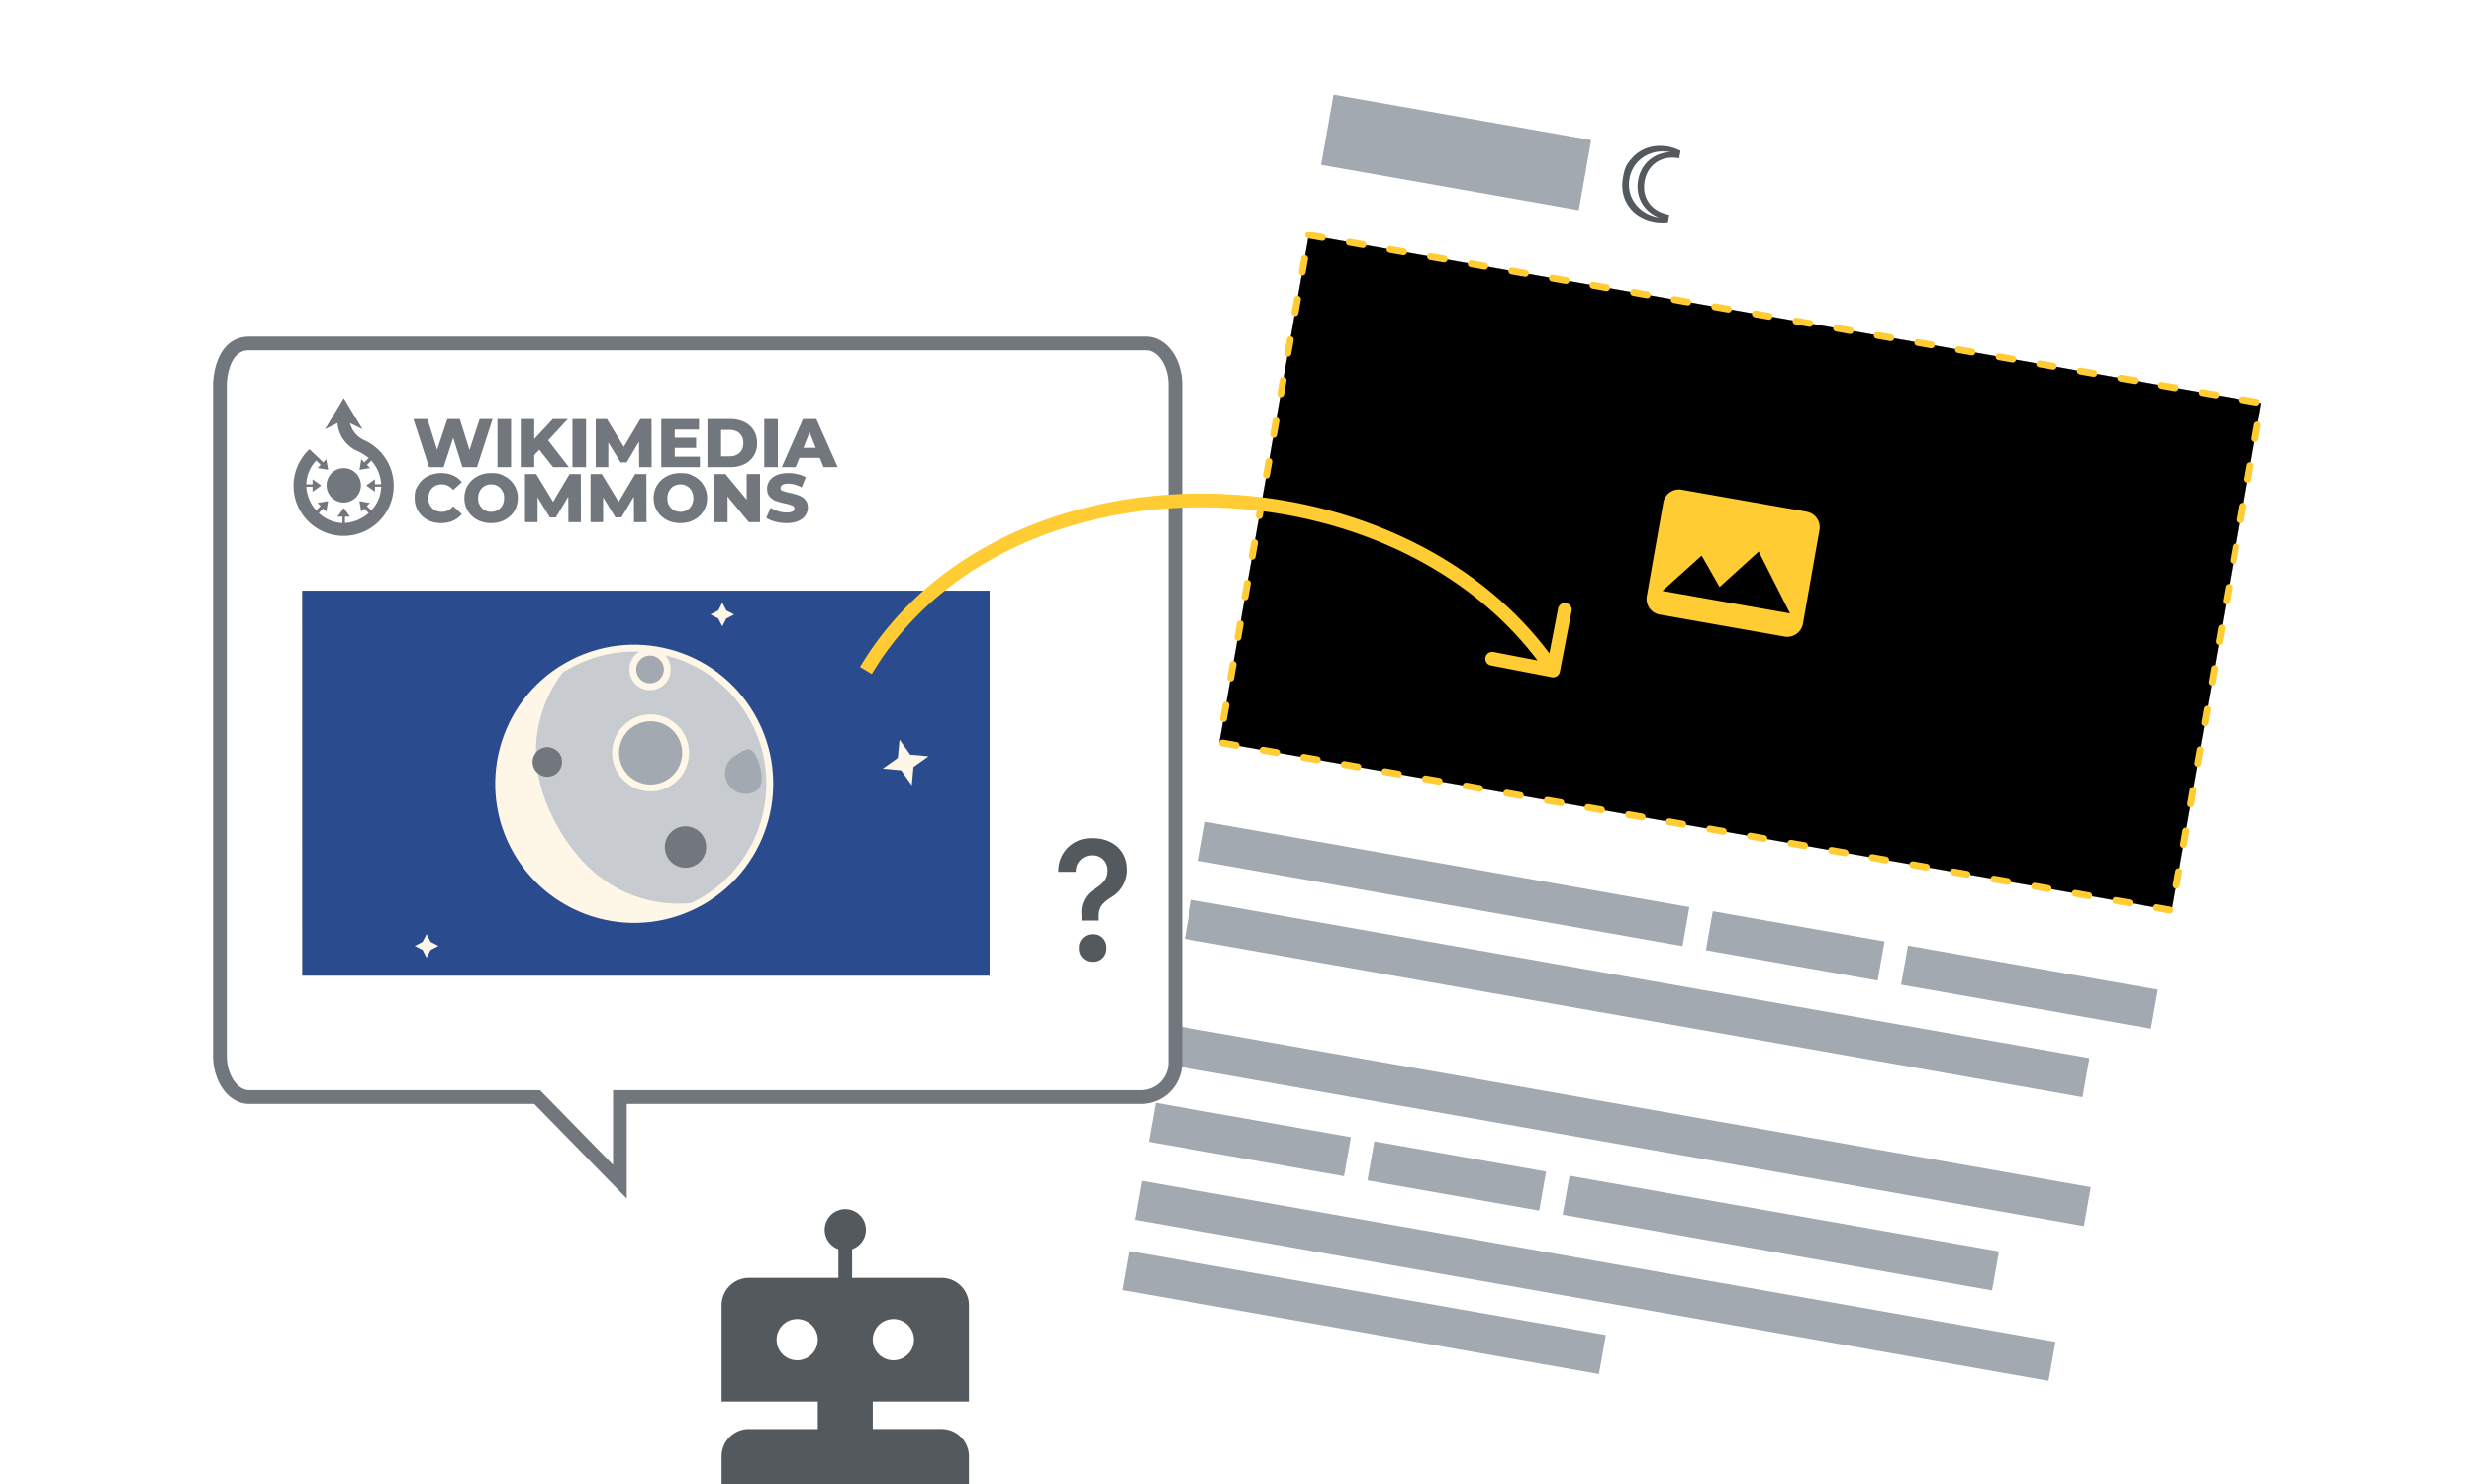 <svg xmlns="http://www.w3.org/2000/svg" width="360" height="216" viewBox="0 0 360 216">
	<g clip-path="url(#clip0)">
		<g filter="url(#filter0_d)">
			<path fill="#fff" d="m184.056 4 161.328 28.447-34.055 193.139L150 197.14z"/>
		</g>
		<path fill="#a2a9b1" d="m164.366 182.101 69.303 12.22-1.002 5.68-69.303-12.22zm1.803-10.225 132.925 23.438-1.001 5.68-132.926-23.438zm62.217-.743 62.486 11.018-1.002 5.68-62.486-11.018zm-60.214-10.618 28.403 5.008-1.002 5.68-28.403-5.008zm31.811 5.61 24.994 4.407-1.001 5.68-24.995-4.407zm-29.808-16.971 134.062 23.639-1.002 5.68-134.062-23.639zm3.206-18.178 130.653 23.038-1.001 5.68-130.654-23.038zm104.254 6.669 36.356 6.41-1.001 5.68-36.357-6.41zm-28.404-5.009 24.994 4.407-1.001 5.68-24.995-4.407zm-73.847-13.021 70.44 12.42-1.002 5.68-70.44-12.42zm18.662-105.84 37.492 6.61-1.803 10.226-37.492-6.61z"/>
		<path fill="url(#paint0_linear)" d="M190.44 34.225h140.744v74.987H190.44z" transform="rotate(10 190.44 34.225)"/>
		<path fill="#fef6e7" d="m190.44 34.225 138.606 24.44-13.022 73.848-138.605-24.44z"/>
		<path stroke="#fc3" stroke-dasharray="2 4" stroke-linecap="round" d="m190.44 34.225 138.606 24.44-13.022 73.848-138.605-24.44z"/>
		<path fill="#54595d" d="M240.81 32.31q-1.655-.291-2.809-1.21a5.1 5.1 0 0 1-1.631-2.27q-.49-1.37-.203-2.992c.287-1.622.6-1.99 1.228-2.725a5.2 5.2 0 0 1 2.327-1.588q1.398-.468 3.021-.182.851.15 1.794.609l-.192 1.087q-1.292-.228-2.361.12a3.8 3.8 0 0 0-1.752 1.186q-.697.82-.914 2.048-.214 1.214.158 2.238a3.8 3.8 0 0 0 1.241 1.713q.886.693 2.178.92l-.192 1.088q-1.059.105-1.893-.042m.6-.641q-1.14-.446-1.887-1.275a4.8 4.8 0 0 1-1.061-1.91 5.1 5.1 0 0 1-.089-2.257 5.1 5.1 0 0 1 .856-2.091 4.8 4.8 0 0 1 1.65-1.432q.986-.525 2.209-.553-1.56-.275-2.824.169a4.8 4.8 0 0 0-2.102 1.416 4.7 4.7 0 0 0-1.05 2.268 4.8 4.8 0 0 0 .208 2.506 4.87 4.87 0 0 0 1.494 2.035q1.036.848 2.596 1.124"/>
		<path fill="#fc3" fill-rule="evenodd" d="m262.886 74.482-18.178-3.205a2.307 2.307 0 0 0-2.673 1.871l-2.404 13.634a2.31 2.31 0 0 0 1.872 2.673l18.177 3.205a2.307 2.307 0 0 0 2.673-1.872l2.404-13.633a2.306 2.306 0 0 0-1.871-2.673m-20.976 11.53 5.699-5.145 2.614 4.573 5.689-5.159 4.563 9.005z" clip-rule="evenodd"/>
		<path fill="#fff" stroke="#72777d" stroke-width="2" d="M32 153.638v-97.6S32 50 36.261 50H166.74c2.353 0 4.261 2.703 4.261 6.038v98.639a5 5 0 0 1-5 5H90.206V172l-12.043-12.323H36.261c-2.353 0-4.261-2.704-4.261-6.039z"/>
		<path fill="#54595d" fill-rule="evenodd" d="M157.003 137.994a1.89 1.89 0 0 1 1.77-1.998h.23a1.87 1.87 0 0 1 2 1.728q.015.135 0 .27a1.87 1.87 0 0 1-1.73 1.998q-.134.015-.27 0a1.88 1.88 0 0 1-2-1.748 1 1 0 0 1 0-.25m2.061-15.986c2.94 0 4.94 1.888 4.94 4.526a4.59 4.59 0 0 1-2.29 4.076c-1.42.92-1.82 1.529-1.82 2.708v.68h-2.51v-.81a3.835 3.835 0 0 1 2-3.837c1.34-.899 1.79-1.528 1.79-2.707a2.1 2.1 0 0 0-2.08-2.139h-.17a2.3 2.3 0 0 0-2.38 2.219v.169h-2.54a4.706 4.706 0 0 1 4.51-4.885q.274-.016.55 0M122 185.998h-13.01a3.994 3.994 0 0 0-3.99 3.994v14.006h14v4h-10.01a3.985 3.985 0 0 0-3.99 4v4h36v-4c0-2.21-1.786-4-3.99-4H127v-4h14v-14.006a3.99 3.99 0 0 0-3.99-3.994H124v-4.17a2.999 2.999 0 0 0-1-5.828 3 3 0 0 0-1 5.828zm8 12a3 3 0 1 1 0-6 3 3 0 0 1 0 6m-14 0a3 3 0 1 1 0-6 3 3 0 0 1 0 6" clip-rule="evenodd"/>
		<g filter="url(#filter1_dd)">
			<path fill="url(#paint1_linear)" d="M44 86h100v56H44z"/>
			<path fill="#2a4b8d" d="M44 86h100v56H44z" style="mix-blend-mode:overlay"/>
			<path fill="#fef6e7" d="m135.112 110.09-2.186 1.55-.248 2.67-1.549-2.188-2.667-.248 2.186-1.551.248-2.67 1.548 2.189zm-30.005-22.37.587 1.135 1.134.588-1.134.587-.587 1.136-.587-1.136-1.134-.587 1.134-.588zm-43.034 48.246.587 1.136 1.135.587-1.135.587-.587 1.136-.586-1.136-1.135-.587 1.135-.587z"/>
			<path fill="#c8ccd1" stroke="#fef6e7" d="M109.368 104.215c5.448 9.445 2.215 21.521-7.219 26.974s-21.499 2.217-26.946-7.228-2.215-21.521 7.22-26.974 21.498-2.216 26.945 7.228z"/>
			<g filter="url(#filter2_i)">
				<path fill="#fef6e7" d="M80.274 120.563c8.451 14.654 22.165 10.391 22.165 10.391-9.875 5.707-22.373 2.543-27.916-7.067s-2.03-22.027 7.844-27.734c0 0-10.544 9.757-2.093 24.41"/>
			</g>
			<ellipse fill="#72777d" rx="3.013" ry="3.015" transform="rotate(-30.025 279.735 -124.337)skewX(-.051)"/>
			<path fill="#a2a9b1" d="M109.932 109.914c.825 1.43 1.482 4.407.054 5.232a2.985 2.985 0 0 1-4.08-1.094 2.99 2.99 0 0 1 1.094-4.084c1.428-.825 2.107-1.484 2.932-.054"/>
			<ellipse fill="#72777d" rx="2.152" ry="2.153" transform="rotate(-30.025 246.604 -93.032)skewX(-.051)"/>
			<path fill="#a2a9b1" stroke="#fef6e7" d="M99.088 107.039a5.103 5.103 0 0 1-1.865 6.966 5.09 5.09 0 0 1-6.96-1.867 5.1 5.1 0 0 1 1.865-6.966 5.09 5.09 0 0 1 6.96 1.867zm-2.321-10.853a2.517 2.517 0 0 1-.92 3.435 2.51 2.51 0 0 1-3.431-.92 2.517 2.517 0 0 1 .92-3.436 2.51 2.51 0 0 1 3.431.92z"/>
		</g>
		<path fill="#fc3" d="M225.811 98.574a1 1 0 0 0 1.171-.793l1.703-8.837a1 1 0 0 0-1.964-.378l-1.514 7.855-7.855-1.513a1 1 0 1 0-.379 1.963zm-98.952-.47c9.768-16.362 28.88-24.385 48.385-24.262s39.155 8.397 49.928 24.31l1.656-1.12c-11.227-16.586-31.576-25.063-51.572-25.19-19.995-.126-39.883 8.1-50.115 25.238l1.718 1.025z"/>
		<path fill="#72777d" fill-rule="evenodd" d="M50.93 61.57a3.68 3.68 0 0 0 2.18 2.55 7.29 7.29 0 1 1-8.09 1.27l1.36 1.27.64.64.45-.45.28 1.53-1.54-.26.45-.45-.64-.64a5.2 5.2 0 0 0-1.45 3.46h.91v-.73l1.26.91-1.26.91v-.73h-.91a5.7 5.7 0 0 0 1.45 3.45l.63-.65-.45-.45 1.54-.26-.27 1.54-.45-.45-.63.64a5.2 5.2 0 0 0 3.45 1.45v-.91h-.73l.91-1.27.91 1.27h-.73v.91a5.7 5.7 0 0 0 3.45-1.45l-.64-.64-.45.45-.26-1.54 1.53.27-.45.45.64.64a5.2 5.2 0 0 0 1.45-3.46h-.91v.73l-1.26-.91 1.26-.91v.73h.91a5.7 5.7 0 0 0-1.45-3.45l-.62.65.45.45-1.54.26.26-1.54.45.45.64-.63a9 9 0 0 0-2-1.18 5.13 5.13 0 0 1-2-2 5.1 5.1 0 0 1-.55-1.91l-1.82.91 2.73-4.55 2.73 4.54s-1.73-.82-1.82-.91m-.91 11.57a2.5 2.5 0 1 0 0-5 2.5 2.5 0 0 0 0 5" clip-rule="evenodd"/>
		<path fill="#72777d" d="m71.68 61-2.27 7h-2.12l-1.34-4.26-1.4 4.26h-2.12l-2.27-7h2.04l1.41 4.47L65.09 61h1.82l1.41 4.51L69.79 61zm.71 0h1.98v7h-1.98zm6.088 4.46-.74.79V68h-1.96v-7h1.96v2.91l2.71-2.91h2.18l-2.86 3.1 3.01 3.9h-2.3zm4.82-4.46h1.98v7h-1.98zm9.708 7-.02-3.71-1.8 3.02h-.88l-1.79-2.92V68h-1.83v-7h1.63l2.46 4.04 2.4-4.04h1.63l.02 7zm8.841-1.53V68h-5.62v-7h5.49v1.53h-3.53v1.18h3.11v1.48h-3.11v1.28zm1.099-5.47h3.31q1.15 0 2.04.43a3.24 3.24 0 0 1 1.38 1.22q.49.79.49 1.85t-.49 1.85a3.24 3.24 0 0 1-1.38 1.22q-.89.43-2.04.43h-3.31zm3.23 5.42q.9 0 1.44-.51.55-.51.55-1.41t-.55-1.41q-.54-.51-1.44-.51h-1.25v3.84zm5.032-5.42h1.98v7h-1.98zm8.078 5.64h-2.96l-.55 1.36h-2.02l3.09-7h1.95l3.1 7h-2.06zm-.58-1.46-.9-2.24-.9 2.24zM64.19 76.14q-1.1 0-1.98-.46a3.5 3.5 0 0 1-1.37-1.3q-.5-.83-.5-1.88c0-1.05.167-1.327.5-1.88a3.45 3.45 0 0 1 1.37-1.29q.88-.47 1.98-.47.96 0 1.73.34t1.28.98l-1.26 1.14q-.68-.82-1.65-.82-.57 0-1.02.25a1.77 1.77 0 0 0-.69.71q-.24.45-.24 1.04c0 .59.08.743.24 1.05q.25.45.69.7.45.25 1.02.25.97 0 1.65-.82l1.26 1.14q-.51.64-1.28.98t-1.73.34m7.276 0q-1.11 0-2-.47a3.6 3.6 0 0 1-1.39-1.3 3.55 3.55 0 0 1-.5-1.87q0-1.04.5-1.87.51-.83 1.39-1.3.89-.47 2-.47c1.11 0 1.404.157 1.99.47a3.5 3.5 0 0 1 1.39 1.3 3.5 3.5 0 0 1 .51 1.87 3.5 3.5 0 0 1-.51 1.87 3.5 3.5 0 0 1-1.39 1.3q-.88.47-1.99.47m0-1.64q.531 0 .96-.25.43-.25.68-.7.25-.46.25-1.05c0-.59-.083-.74-.25-1.04a1.8 1.8 0 0 0-.68-.71 1.9 1.9 0 0 0-.96-.25q-.53 0-.96.25a1.8 1.8 0 0 0-.68.71q-.25.45-.25 1.04c0 .59.084.743.25 1.05q.25.45.68.7t.96.25M82.713 76l-.02-3.71-1.8 3.02h-.88l-1.79-2.92V76h-1.83v-7h1.63l2.46 4.04 2.4-4.04h1.63l.02 7zm9.541 0-.02-3.71-1.8 3.02h-.88l-1.79-2.92V76h-1.83v-7h1.63l2.46 4.04 2.4-4.04h1.63l.02 7zm6.751.14q-1.11 0-2-.47a3.6 3.6 0 0 1-1.39-1.3 3.55 3.55 0 0 1-.5-1.87q0-1.04.5-1.87.51-.83 1.39-1.3.89-.47 2-.47c1.11 0 1.404.157 1.99.47a3.5 3.5 0 0 1 1.39 1.3 3.5 3.5 0 0 1 .51 1.87 3.5 3.5 0 0 1-.51 1.87 3.5 3.5 0 0 1-1.39 1.3q-.88.47-1.99.47m0-1.64q.531 0 .96-.25.43-.25.68-.7a2.16 2.16 0 0 0 .25-1.05q0-.59-.25-1.04a1.8 1.8 0 0 0-.68-.71 1.9 1.9 0 0 0-.96-.25q-.53 0-.96.25a1.8 1.8 0 0 0-.68.71q-.25.45-.25 1.04c0 .59.084.743.25 1.05q.25.45.68.7t.96.25m11.587-5.5v7h-1.63l-3.09-3.73V76h-1.94v-7h1.63l3.09 3.73V69zm3.857 7.14q-.85 0-1.65-.21t-1.3-.56l.65-1.46q.47.31 1.09.5t1.22.19q1.14 0 1.14-.57 0-.3-.33-.44-.32-.15-1.04-.31a11 11 0 0 1-1.32-.36 2.3 2.3 0 0 1-.91-.63q-.38-.43-.38-1.16 0-.64.35-1.15.35-.52 1.04-.82.7-.3 1.71-.3.69 0 1.36.16.67.15 1.18.45l-.61 1.47q-1-.54-1.94-.54-.59 0-.86.18-.27.17-.27.45c0 .28.107.327.32.42q.32.14 1.03.29a9 9 0 0 1 1.32.37q.53.19.91.62.39.42.39 1.15 0 .63-.35 1.14t-1.05.82q-.7.3-1.7.3"/>
	</g>
	<defs>
		<filter id="filter0_d" width="199.384" height="225.586" x="148" y="3" color-interpolation-filters="sRGB" filterUnits="userSpaceOnUse">
			<feFlood flood-opacity="0" result="BackgroundImageFix"/>
			<feColorMatrix in="SourceAlpha" result="hardAlpha" values="0 0 0 0 0 0 0 0 0 0 0 0 0 0 0 0 0 0 127 0"/>
			<feOffset dy="1"/>
			<feGaussianBlur stdDeviation="1"/>
			<feColorMatrix values="0 0 0 0 0 0 0 0 0 0 0 0 0 0 0 0 0 0 0.1 0"/>
			<feBlend in2="BackgroundImageFix" result="effect1_dropShadow"/>
			<feBlend in="SourceGraphic" in2="effect1_dropShadow" result="shape"/>
		</filter>
		<filter id="filter1_dd" width="102" height="58" x="43" y="85" color-interpolation-filters="sRGB" filterUnits="userSpaceOnUse">
			<feFlood flood-opacity="0" result="BackgroundImageFix"/>
			<feColorMatrix in="SourceAlpha" result="hardAlpha" values="0 0 0 0 0 0 0 0 0 0 0 0 0 0 0 0 0 0 127 0"/>
			<feOffset dx="1" dy="1"/>
			<feComposite in2="hardAlpha" operator="out"/>
			<feColorMatrix values="0 0 0 0 0 0 0 0 0 0 0 0 0 0 0 0 0 0 0.25 0"/>
			<feBlend in2="BackgroundImageFix" result="effect1_dropShadow"/>
			<feColorMatrix in="SourceAlpha" result="hardAlpha" values="0 0 0 0 0 0 0 0 0 0 0 0 0 0 0 0 0 0 127 0"/>
			<feOffset dx="-1" dy="-1"/>
			<feComposite in2="hardAlpha" operator="out"/>
			<feColorMatrix values="0 0 0 0 0 0 0 0 0 0 0 0 0 0 0 0 0 0 0.25 0"/>
			<feBlend in2="effect1_dropShadow" result="effect2_dropShadow"/>
			<feBlend in="SourceGraphic" in2="effect2_dropShadow" result="shape"/>
		</filter>
		<filter id="filter2_i" width="30.543" height="37.641" x="71.895" y="96.153" color-interpolation-filters="sRGB" filterUnits="userSpaceOnUse">
			<feFlood flood-opacity="0" result="BackgroundImageFix"/>
			<feBlend in="SourceGraphic" in2="BackgroundImageFix" result="shape"/>
			<feColorMatrix in="SourceAlpha" result="hardAlpha" values="0 0 0 0 0 0 0 0 0 0 0 0 0 0 0 0 0 0 127 0"/>
			<feOffset dx="1"/>
			<feComposite in2="hardAlpha" k2="-1" k3="1" operator="arithmetic"/>
			<feColorMatrix values="0 0 0 0 0 0 0 0 0 0 0 0 0 0 0 0 0 0 0.25 0"/>
			<feBlend in2="shape" result="effect1_innerShadow"/>
		</filter>
		<linearGradient id="paint0_linear" x1="260.813" x2="260.813" y1="34.225" y2="109.212" gradientUnits="userSpaceOnUse">
			<stop stop-color="#54595d"/>
			<stop offset="1" stop-color="#72777d"/>
		</linearGradient>
		<linearGradient id="paint1_linear" x1="94" x2="94" y1="86" y2="142" gradientUnits="userSpaceOnUse">
			<stop stop-color="#54595d"/>
			<stop offset="1" stop-color="#72777d"/>
		</linearGradient>
		<clipPath id="clip0">
			<path fill="#fff" d="M0 0h360v216H0z"/>
		</clipPath>
	</defs>
</svg>
